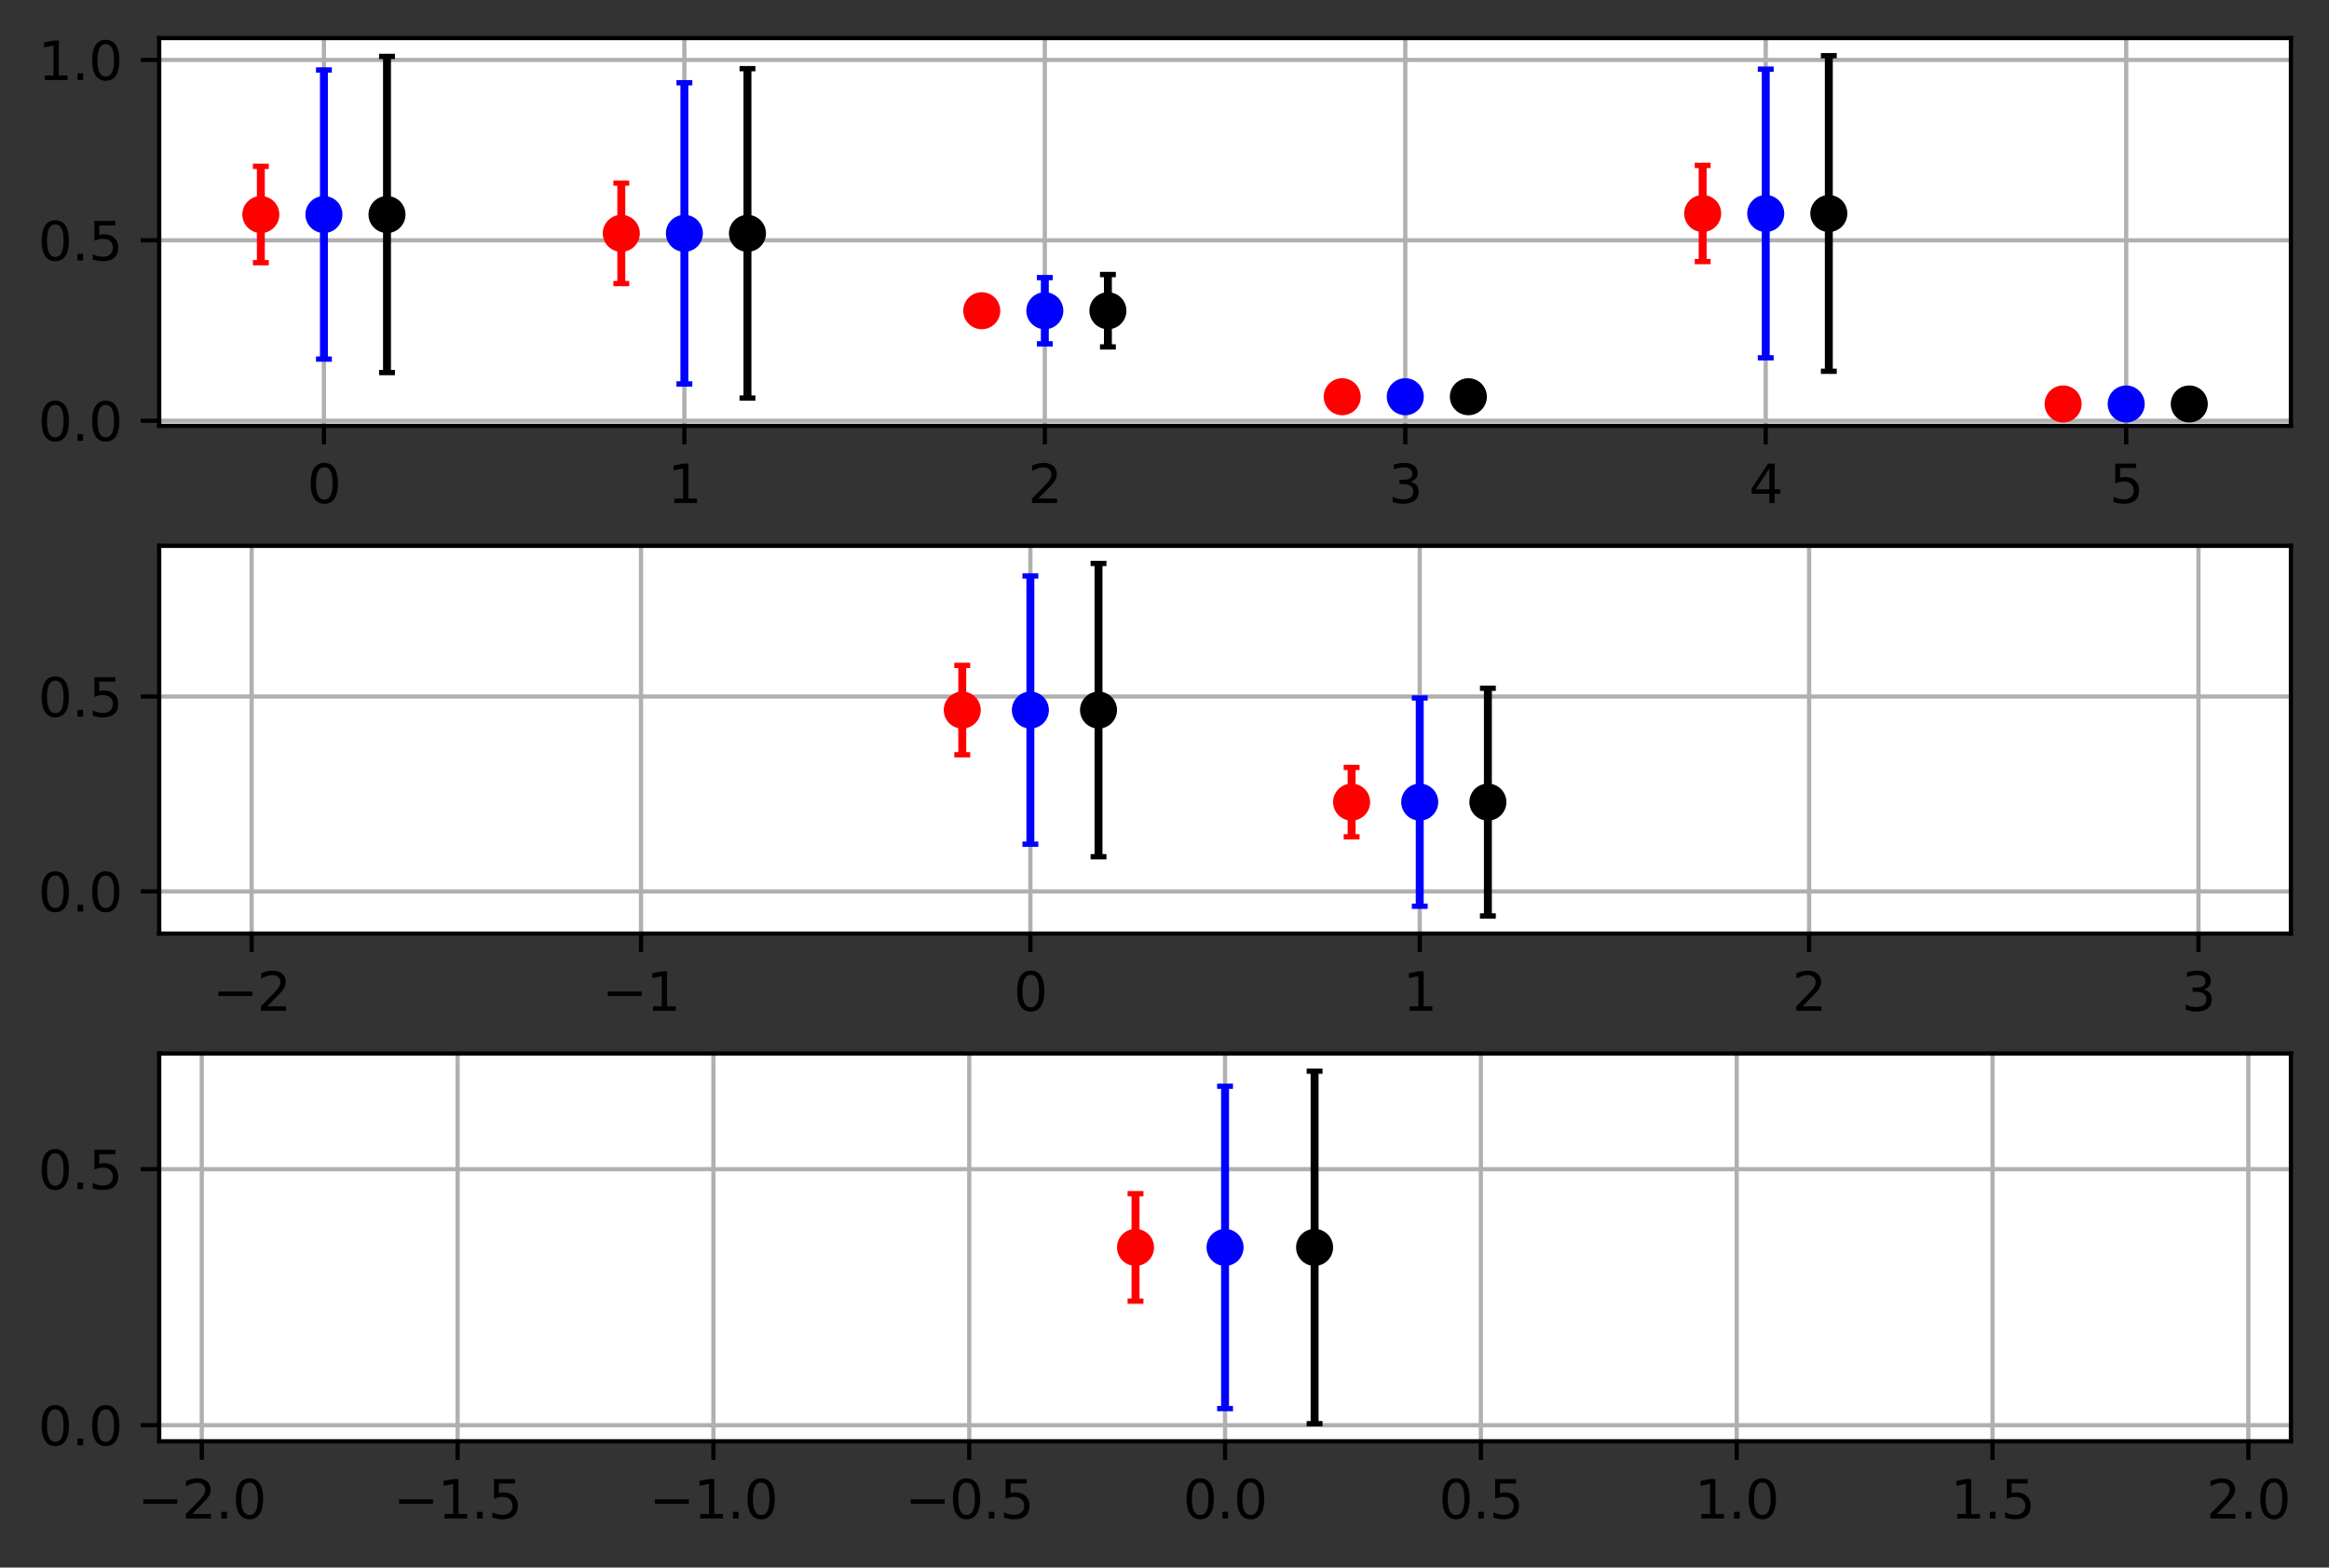 <?xml version="1.0" encoding="utf-8" standalone="no"?>
<!DOCTYPE svg PUBLIC "-//W3C//DTD SVG 1.1//EN"
  "http://www.w3.org/Graphics/SVG/1.1/DTD/svg11.dtd">
<svg xmlns:xlink="http://www.w3.org/1999/xlink" width="440.4pt" height="296.4pt" viewBox="0 0 440.4 296.4" xmlns="http://www.w3.org/2000/svg" version="1.1">
 <rect x="0" y="0" width="440.4" height="296.4" fill="#333333" stroke="none"/>
 <defs>
  <style type="text/css">*{stroke-linejoin: round; stroke-linecap: butt}</style>
 </defs>
 <g id="figure_1">
  <g id="patch_1">
   <path d="M 0 296.4 
L 440.4 296.4 
L 440.4 0 
L 0 0 
L 0 296.4 
z
" style="fill: none"/>
  </g>
  <g id="axes_1">
   <g id="patch_2">
    <path d="M 30.103 80.521 
L 433.2 80.521 
L 433.2 7.2 
L 30.103 7.2 
z
" style="fill: #ffffff"/>
   </g>
   <g id="matplotlib.axis_1">
    <g id="xtick_1">
     <g id="line2d_1">
      <path d="M 61.252 80.521 
L 61.252 7.2 
" clip-path="url(#p281864c618)" style="fill: none; stroke: #b0b0b0; stroke-width: 0.8; stroke-linecap: square"/>
     </g>
     <g id="line2d_2">
      <defs>
       <path id="m1531b2a2b1" d="M 0 0 
L 0 3.5 
" style="stroke: #000000; stroke-width: 0.8"/>
      </defs>
      <g>
       <use xlink:href="#m1531b2a2b1" x="61.252" y="80.521" style="stroke: #000000; stroke-width: 0.8"/>
      </g>
     </g>
     <g id="text_1">
      <!-- 0 -->
      <g transform="translate(58.07 95.12)scale(0.1 -0.1)">
       <defs>
        <path id="DejaVuSans-30" d="M 2034 4250 
Q 1547 4250 1301 3770 
Q 1056 3291 1056 2328 
Q 1056 1369 1301 889 
Q 1547 409 2034 409 
Q 2525 409 2770 889 
Q 3016 1369 3016 2328 
Q 3016 3291 2770 3770 
Q 2525 4250 2034 4250 
z
M 2034 4750 
Q 2819 4750 3233 4129 
Q 3647 3509 3647 2328 
Q 3647 1150 3233 529 
Q 2819 -91 2034 -91 
Q 1250 -91 836 529 
Q 422 1150 422 2328 
Q 422 3509 836 4129 
Q 1250 4750 2034 4750 
z
" transform="scale(0.016)"/>
       </defs>
       <use xlink:href="#DejaVuSans-30"/>
      </g>
     </g>
    </g>
    <g id="xtick_2">
     <g id="line2d_3">
      <path d="M 129.412 80.521 
L 129.412 7.2 
" clip-path="url(#p281864c618)" style="fill: none; stroke: #b0b0b0; stroke-width: 0.8; stroke-linecap: square"/>
     </g>
     <g id="line2d_4">
      <g>
       <use xlink:href="#m1531b2a2b1" x="129.412" y="80.521" style="stroke: #000000; stroke-width: 0.8"/>
      </g>
     </g>
     <g id="text_2">
      <!-- 1 -->
      <g transform="translate(126.23 95.12)scale(0.1 -0.1)">
       <defs>
        <path id="DejaVuSans-31" d="M 794 531 
L 1825 531 
L 1825 4091 
L 703 3866 
L 703 4441 
L 1819 4666 
L 2450 4666 
L 2450 531 
L 3481 531 
L 3481 0 
L 794 0 
L 794 531 
z
" transform="scale(0.016)"/>
       </defs>
       <use xlink:href="#DejaVuSans-31"/>
      </g>
     </g>
    </g>
    <g id="xtick_3">
     <g id="line2d_5">
      <path d="M 197.571 80.521 
L 197.571 7.2 
" clip-path="url(#p281864c618)" style="fill: none; stroke: #b0b0b0; stroke-width: 0.8; stroke-linecap: square"/>
     </g>
     <g id="line2d_6">
      <g>
       <use xlink:href="#m1531b2a2b1" x="197.571" y="80.521" style="stroke: #000000; stroke-width: 0.8"/>
      </g>
     </g>
     <g id="text_3">
      <!-- 2 -->
      <g transform="translate(194.39 95.12)scale(0.1 -0.1)">
       <defs>
        <path id="DejaVuSans-32" d="M 1228 531 
L 3431 531 
L 3431 0 
L 469 0 
L 469 531 
Q 828 903 1448 1529 
Q 2069 2156 2228 2338 
Q 2531 2678 2651 2914 
Q 2772 3150 2772 3378 
Q 2772 3750 2511 3984 
Q 2250 4219 1831 4219 
Q 1534 4219 1204 4116 
Q 875 4013 500 3803 
L 500 4441 
Q 881 4594 1212 4672 
Q 1544 4750 1819 4750 
Q 2544 4750 2975 4387 
Q 3406 4025 3406 3419 
Q 3406 3131 3298 2873 
Q 3191 2616 2906 2266 
Q 2828 2175 2409 1742 
Q 1991 1309 1228 531 
z
" transform="scale(0.016)"/>
       </defs>
       <use xlink:href="#DejaVuSans-32"/>
      </g>
     </g>
    </g>
    <g id="xtick_4">
     <g id="line2d_7">
      <path d="M 265.731 80.521 
L 265.731 7.2 
" clip-path="url(#p281864c618)" style="fill: none; stroke: #b0b0b0; stroke-width: 0.8; stroke-linecap: square"/>
     </g>
     <g id="line2d_8">
      <g>
       <use xlink:href="#m1531b2a2b1" x="265.731" y="80.521" style="stroke: #000000; stroke-width: 0.8"/>
      </g>
     </g>
     <g id="text_4">
      <!-- 3 -->
      <g transform="translate(262.55 95.12)scale(0.1 -0.1)">
       <defs>
        <path id="DejaVuSans-33" d="M 2597 2516 
Q 3050 2419 3304 2112 
Q 3559 1806 3559 1356 
Q 3559 666 3084 287 
Q 2609 -91 1734 -91 
Q 1441 -91 1130 -33 
Q 819 25 488 141 
L 488 750 
Q 750 597 1062 519 
Q 1375 441 1716 441 
Q 2309 441 2620 675 
Q 2931 909 2931 1356 
Q 2931 1769 2642 2001 
Q 2353 2234 1838 2234 
L 1294 2234 
L 1294 2753 
L 1863 2753 
Q 2328 2753 2575 2939 
Q 2822 3125 2822 3475 
Q 2822 3834 2567 4026 
Q 2313 4219 1838 4219 
Q 1578 4219 1281 4162 
Q 984 4106 628 3988 
L 628 4550 
Q 988 4650 1302 4700 
Q 1616 4750 1894 4750 
Q 2613 4750 3031 4423 
Q 3450 4097 3450 3541 
Q 3450 3153 3228 2886 
Q 3006 2619 2597 2516 
z
" transform="scale(0.016)"/>
       </defs>
       <use xlink:href="#DejaVuSans-33"/>
      </g>
     </g>
    </g>
    <g id="xtick_5">
     <g id="line2d_9">
      <path d="M 333.891 80.521 
L 333.891 7.2 
" clip-path="url(#p281864c618)" style="fill: none; stroke: #b0b0b0; stroke-width: 0.8; stroke-linecap: square"/>
     </g>
     <g id="line2d_10">
      <g>
       <use xlink:href="#m1531b2a2b1" x="333.891" y="80.521" style="stroke: #000000; stroke-width: 0.8"/>
      </g>
     </g>
     <g id="text_5">
      <!-- 4 -->
      <g transform="translate(330.71 95.12)scale(0.1 -0.1)">
       <defs>
        <path id="DejaVuSans-34" d="M 2419 4116 
L 825 1625 
L 2419 1625 
L 2419 4116 
z
M 2253 4666 
L 3047 4666 
L 3047 1625 
L 3713 1625 
L 3713 1100 
L 3047 1100 
L 3047 0 
L 2419 0 
L 2419 1100 
L 313 1100 
L 313 1709 
L 2253 4666 
z
" transform="scale(0.016)"/>
       </defs>
       <use xlink:href="#DejaVuSans-34"/>
      </g>
     </g>
    </g>
    <g id="xtick_6">
     <g id="line2d_11">
      <path d="M 402.051 80.521 
L 402.051 7.2 
" clip-path="url(#p281864c618)" style="fill: none; stroke: #b0b0b0; stroke-width: 0.8; stroke-linecap: square"/>
     </g>
     <g id="line2d_12">
      <g>
       <use xlink:href="#m1531b2a2b1" x="402.051" y="80.521" style="stroke: #000000; stroke-width: 0.8"/>
      </g>
     </g>
     <g id="text_6">
      <!-- 5 -->
      <g transform="translate(398.87 95.12)scale(0.1 -0.1)">
       <defs>
        <path id="DejaVuSans-35" d="M 691 4666 
L 3169 4666 
L 3169 4134 
L 1269 4134 
L 1269 2991 
Q 1406 3038 1543 3061 
Q 1681 3084 1819 3084 
Q 2600 3084 3056 2656 
Q 3513 2228 3513 1497 
Q 3513 744 3044 326 
Q 2575 -91 1722 -91 
Q 1428 -91 1123 -41 
Q 819 9 494 109 
L 494 744 
Q 775 591 1075 516 
Q 1375 441 1709 441 
Q 2250 441 2565 725 
Q 2881 1009 2881 1497 
Q 2881 1984 2565 2268 
Q 2250 2553 1709 2553 
Q 1456 2553 1204 2497 
Q 953 2441 691 2322 
L 691 4666 
z
" transform="scale(0.016)"/>
       </defs>
       <use xlink:href="#DejaVuSans-35"/>
      </g>
     </g>
    </g>
   </g>
   <g id="matplotlib.axis_2">
    <g id="ytick_1">
     <g id="line2d_13">
      <path d="M 30.103 79.553 
L 433.2 79.553 
" clip-path="url(#p281864c618)" style="fill: none; stroke: #b0b0b0; stroke-width: 0.8; stroke-linecap: square"/>
     </g>
     <g id="line2d_14">
      <defs>
       <path id="mc06b14b7d6" d="M 0 0 
L -3.5 0 
" style="stroke: #000000; stroke-width: 0.8"/>
      </defs>
      <g>
       <use xlink:href="#mc06b14b7d6" x="30.103" y="79.553" style="stroke: #000000; stroke-width: 0.8"/>
      </g>
     </g>
     <g id="text_7">
      <!-- 0.0 -->
      <g transform="translate(7.2 83.352)scale(0.1 -0.1)">
       <defs>
        <path id="DejaVuSans-2e" d="M 684 794 
L 1344 794 
L 1344 0 
L 684 0 
L 684 794 
z
" transform="scale(0.016)"/>
       </defs>
       <use xlink:href="#DejaVuSans-30"/>
       <use xlink:href="#DejaVuSans-2e" x="63.623"/>
       <use xlink:href="#DejaVuSans-30" x="95.41"/>
      </g>
     </g>
    </g>
    <g id="ytick_2">
     <g id="line2d_15">
      <path d="M 30.103 45.442 
L 433.2 45.442 
" clip-path="url(#p281864c618)" style="fill: none; stroke: #b0b0b0; stroke-width: 0.8; stroke-linecap: square"/>
     </g>
     <g id="line2d_16">
      <g>
       <use xlink:href="#mc06b14b7d6" x="30.103" y="45.442" style="stroke: #000000; stroke-width: 0.8"/>
      </g>
     </g>
     <g id="text_8">
      <!-- 0.5 -->
      <g transform="translate(7.2 49.242)scale(0.1 -0.1)">
       <use xlink:href="#DejaVuSans-30"/>
       <use xlink:href="#DejaVuSans-2e" x="63.623"/>
       <use xlink:href="#DejaVuSans-35" x="95.41"/>
      </g>
     </g>
    </g>
    <g id="ytick_3">
     <g id="line2d_17">
      <path d="M 30.103 11.332 
L 433.2 11.332 
" clip-path="url(#p281864c618)" style="fill: none; stroke: #b0b0b0; stroke-width: 0.8; stroke-linecap: square"/>
     </g>
     <g id="line2d_18">
      <g>
       <use xlink:href="#mc06b14b7d6" x="30.103" y="11.332" style="stroke: #000000; stroke-width: 0.8"/>
      </g>
     </g>
     <g id="text_9">
      <!-- 1.0 -->
      <g transform="translate(7.2 15.131)scale(0.1 -0.1)">
       <use xlink:href="#DejaVuSans-31"/>
       <use xlink:href="#DejaVuSans-2e" x="63.623"/>
       <use xlink:href="#DejaVuSans-30" x="95.41"/>
      </g>
     </g>
    </g>
   </g>
   <g id="LineCollection_1">
    <path d="M 73.18 70.449 
L 73.18 10.673 
" clip-path="url(#p281864c618)" style="fill: none; stroke: #000000; stroke-width: 1.5"/>
    <path d="M 141.34 75.264 
L 141.34 12.981 
" clip-path="url(#p281864c618)" style="fill: none; stroke: #000000; stroke-width: 1.5"/>
    <path d="M 209.499 65.599 
L 209.499 51.907 
" clip-path="url(#p281864c618)" style="fill: none; stroke: #000000; stroke-width: 1.5"/>
    <path d="M 277.659 76.385 
L 277.659 73.644 
" clip-path="url(#p281864c618)" style="fill: none; stroke: #000000; stroke-width: 1.5"/>
    <path d="M 345.819 70.203 
L 345.819 10.533 
" clip-path="url(#p281864c618)" style="fill: none; stroke: #000000; stroke-width: 1.5"/>
    <path d="M 413.979 77.189 
L 413.979 75.577 
" clip-path="url(#p281864c618)" style="fill: none; stroke: #000000; stroke-width: 1.5"/>
   </g>
   <g id="line2d_19">
    <defs>
     <path id="ma3e9b74e92" d="M 1.5 0 
L -1.5 -0 
" style="stroke: #000000"/>
    </defs>
    <g clip-path="url(#p281864c618)">
     <use xlink:href="#ma3e9b74e92" x="73.18" y="70.449" style="stroke: #000000"/>
     <use xlink:href="#ma3e9b74e92" x="141.34" y="75.264" style="stroke: #000000"/>
     <use xlink:href="#ma3e9b74e92" x="209.499" y="65.599" style="stroke: #000000"/>
     <use xlink:href="#ma3e9b74e92" x="277.659" y="76.385" style="stroke: #000000"/>
     <use xlink:href="#ma3e9b74e92" x="345.819" y="70.203" style="stroke: #000000"/>
     <use xlink:href="#ma3e9b74e92" x="413.979" y="77.189" style="stroke: #000000"/>
    </g>
   </g>
   <g id="line2d_20">
    <g clip-path="url(#p281864c618)">
     <use xlink:href="#ma3e9b74e92" x="73.18" y="10.673" style="stroke: #000000"/>
     <use xlink:href="#ma3e9b74e92" x="141.34" y="12.981" style="stroke: #000000"/>
     <use xlink:href="#ma3e9b74e92" x="209.499" y="51.907" style="stroke: #000000"/>
     <use xlink:href="#ma3e9b74e92" x="277.659" y="73.644" style="stroke: #000000"/>
     <use xlink:href="#ma3e9b74e92" x="345.819" y="10.533" style="stroke: #000000"/>
     <use xlink:href="#ma3e9b74e92" x="413.979" y="75.577" style="stroke: #000000"/>
    </g>
   </g>
   <g id="LineCollection_2">
    <path d="M 49.324 49.672 
L 49.324 31.45 
" clip-path="url(#p281864c618)" style="fill: none; stroke: #ff0000; stroke-width: 1.5"/>
    <path d="M 117.484 53.615 
L 117.484 34.629 
" clip-path="url(#p281864c618)" style="fill: none; stroke: #ff0000; stroke-width: 1.5"/>
    <path d="M 185.643 60.84 
L 185.643 56.666 
" clip-path="url(#p281864c618)" style="fill: none; stroke: #ff0000; stroke-width: 1.5"/>
    <path d="M 253.803 75.432 
L 253.803 74.596 
" clip-path="url(#p281864c618)" style="fill: none; stroke: #ff0000; stroke-width: 1.5"/>
    <path d="M 321.963 49.463 
L 321.963 31.273 
" clip-path="url(#p281864c618)" style="fill: none; stroke: #ff0000; stroke-width: 1.5"/>
    <path d="M 390.123 76.628 
L 390.123 76.137 
" clip-path="url(#p281864c618)" style="fill: none; stroke: #ff0000; stroke-width: 1.5"/>
   </g>
   <g id="line2d_21">
    <defs>
     <path id="mfc6ea5cd0b" d="M 1.5 0 
L -1.5 -0 
" style="stroke: #ff0000"/>
    </defs>
    <g clip-path="url(#p281864c618)">
     <use xlink:href="#mfc6ea5cd0b" x="49.324" y="49.672" style="fill: #ff0000; stroke: #ff0000"/>
     <use xlink:href="#mfc6ea5cd0b" x="117.484" y="53.615" style="fill: #ff0000; stroke: #ff0000"/>
     <use xlink:href="#mfc6ea5cd0b" x="185.643" y="60.84" style="fill: #ff0000; stroke: #ff0000"/>
     <use xlink:href="#mfc6ea5cd0b" x="253.803" y="75.432" style="fill: #ff0000; stroke: #ff0000"/>
     <use xlink:href="#mfc6ea5cd0b" x="321.963" y="49.463" style="fill: #ff0000; stroke: #ff0000"/>
     <use xlink:href="#mfc6ea5cd0b" x="390.123" y="76.628" style="fill: #ff0000; stroke: #ff0000"/>
    </g>
   </g>
   <g id="line2d_22">
    <g clip-path="url(#p281864c618)">
     <use xlink:href="#mfc6ea5cd0b" x="49.324" y="31.45" style="fill: #ff0000; stroke: #ff0000"/>
     <use xlink:href="#mfc6ea5cd0b" x="117.484" y="34.629" style="fill: #ff0000; stroke: #ff0000"/>
     <use xlink:href="#mfc6ea5cd0b" x="185.643" y="56.666" style="fill: #ff0000; stroke: #ff0000"/>
     <use xlink:href="#mfc6ea5cd0b" x="253.803" y="74.596" style="fill: #ff0000; stroke: #ff0000"/>
     <use xlink:href="#mfc6ea5cd0b" x="321.963" y="31.273" style="fill: #ff0000; stroke: #ff0000"/>
     <use xlink:href="#mfc6ea5cd0b" x="390.123" y="76.137" style="fill: #ff0000; stroke: #ff0000"/>
    </g>
   </g>
   <g id="LineCollection_3">
    <path d="M 61.252 67.894 
L 61.252 13.228 
" clip-path="url(#p281864c618)" style="fill: none; stroke: #0000ff; stroke-width: 1.5"/>
    <path d="M 129.412 72.602 
L 129.412 15.643 
" clip-path="url(#p281864c618)" style="fill: none; stroke: #0000ff; stroke-width: 1.5"/>
    <path d="M 197.571 65.014 
L 197.571 52.492 
" clip-path="url(#p281864c618)" style="fill: none; stroke: #0000ff; stroke-width: 1.5"/>
    <path d="M 265.731 76.268 
L 265.731 73.761 
" clip-path="url(#p281864c618)" style="fill: none; stroke: #0000ff; stroke-width: 1.5"/>
    <path d="M 333.891 67.653 
L 333.891 13.083 
" clip-path="url(#p281864c618)" style="fill: none; stroke: #0000ff; stroke-width: 1.5"/>
    <path d="M 402.051 77.12 
L 402.051 75.646 
" clip-path="url(#p281864c618)" style="fill: none; stroke: #0000ff; stroke-width: 1.5"/>
   </g>
   <g id="line2d_23">
    <defs>
     <path id="m122ee1e90a" d="M 1.5 0 
L -1.5 -0 
" style="stroke: #0000ff"/>
    </defs>
    <g clip-path="url(#p281864c618)">
     <use xlink:href="#m122ee1e90a" x="61.252" y="67.894" style="fill: #0000ff; stroke: #0000ff"/>
     <use xlink:href="#m122ee1e90a" x="129.412" y="72.602" style="fill: #0000ff; stroke: #0000ff"/>
     <use xlink:href="#m122ee1e90a" x="197.571" y="65.014" style="fill: #0000ff; stroke: #0000ff"/>
     <use xlink:href="#m122ee1e90a" x="265.731" y="76.268" style="fill: #0000ff; stroke: #0000ff"/>
     <use xlink:href="#m122ee1e90a" x="333.891" y="67.653" style="fill: #0000ff; stroke: #0000ff"/>
     <use xlink:href="#m122ee1e90a" x="402.051" y="77.12" style="fill: #0000ff; stroke: #0000ff"/>
    </g>
   </g>
   <g id="line2d_24">
    <g clip-path="url(#p281864c618)">
     <use xlink:href="#m122ee1e90a" x="61.252" y="13.228" style="fill: #0000ff; stroke: #0000ff"/>
     <use xlink:href="#m122ee1e90a" x="129.412" y="15.643" style="fill: #0000ff; stroke: #0000ff"/>
     <use xlink:href="#m122ee1e90a" x="197.571" y="52.492" style="fill: #0000ff; stroke: #0000ff"/>
     <use xlink:href="#m122ee1e90a" x="265.731" y="73.761" style="fill: #0000ff; stroke: #0000ff"/>
     <use xlink:href="#m122ee1e90a" x="333.891" y="13.083" style="fill: #0000ff; stroke: #0000ff"/>
     <use xlink:href="#m122ee1e90a" x="402.051" y="75.646" style="fill: #0000ff; stroke: #0000ff"/>
    </g>
   </g>
   <g id="line2d_25">
    <defs>
     <path id="mc01607a393" d="M 0 3 
C 0.796 3 1.559 2.684 2.121 2.121 
C 2.684 1.559 3 0.796 3 0 
C 3 -0.796 2.684 -1.559 2.121 -2.121 
C 1.559 -2.684 0.796 -3 0 -3 
C -0.796 -3 -1.559 -2.684 -2.121 -2.121 
C -2.684 -1.559 -3 -0.796 -3 0 
C -3 0.796 -2.684 1.559 -2.121 2.121 
C -1.559 2.684 -0.796 3 0 3 
z
" style="stroke: #000000"/>
    </defs>
    <g clip-path="url(#p281864c618)">
     <use xlink:href="#mc01607a393" x="73.18" y="40.561" style="stroke: #000000"/>
     <use xlink:href="#mc01607a393" x="141.34" y="44.122" style="stroke: #000000"/>
     <use xlink:href="#mc01607a393" x="209.499" y="58.753" style="stroke: #000000"/>
     <use xlink:href="#mc01607a393" x="277.659" y="75.014" style="stroke: #000000"/>
     <use xlink:href="#mc01607a393" x="345.819" y="40.368" style="stroke: #000000"/>
     <use xlink:href="#mc01607a393" x="413.979" y="76.383" style="stroke: #000000"/>
    </g>
   </g>
   <g id="line2d_26">
    <defs>
     <path id="m20be87708b" d="M 0 3 
C 0.796 3 1.559 2.684 2.121 2.121 
C 2.684 1.559 3 0.796 3 0 
C 3 -0.796 2.684 -1.559 2.121 -2.121 
C 1.559 -2.684 0.796 -3 0 -3 
C -0.796 -3 -1.559 -2.684 -2.121 -2.121 
C -2.684 -1.559 -3 -0.796 -3 0 
C -3 0.796 -2.684 1.559 -2.121 2.121 
C -1.559 2.684 -0.796 3 0 3 
z
" style="stroke: #ff0000"/>
    </defs>
    <g clip-path="url(#p281864c618)">
     <use xlink:href="#m20be87708b" x="49.324" y="40.561" style="fill: #ff0000; stroke: #ff0000"/>
     <use xlink:href="#m20be87708b" x="117.484" y="44.122" style="fill: #ff0000; stroke: #ff0000"/>
     <use xlink:href="#m20be87708b" x="185.643" y="58.753" style="fill: #ff0000; stroke: #ff0000"/>
     <use xlink:href="#m20be87708b" x="253.803" y="75.014" style="fill: #ff0000; stroke: #ff0000"/>
     <use xlink:href="#m20be87708b" x="321.963" y="40.368" style="fill: #ff0000; stroke: #ff0000"/>
     <use xlink:href="#m20be87708b" x="390.123" y="76.383" style="fill: #ff0000; stroke: #ff0000"/>
    </g>
   </g>
   <g id="line2d_27">
    <defs>
     <path id="m35f11727d4" d="M 0 3 
C 0.796 3 1.559 2.684 2.121 2.121 
C 2.684 1.559 3 0.796 3 0 
C 3 -0.796 2.684 -1.559 2.121 -2.121 
C 1.559 -2.684 0.796 -3 0 -3 
C -0.796 -3 -1.559 -2.684 -2.121 -2.121 
C -2.684 -1.559 -3 -0.796 -3 0 
C -3 0.796 -2.684 1.559 -2.121 2.121 
C -1.559 2.684 -0.796 3 0 3 
z
" style="stroke: #0000ff"/>
    </defs>
    <g clip-path="url(#p281864c618)">
     <use xlink:href="#m35f11727d4" x="61.252" y="40.561" style="fill: #0000ff; stroke: #0000ff"/>
     <use xlink:href="#m35f11727d4" x="129.412" y="44.122" style="fill: #0000ff; stroke: #0000ff"/>
     <use xlink:href="#m35f11727d4" x="197.571" y="58.753" style="fill: #0000ff; stroke: #0000ff"/>
     <use xlink:href="#m35f11727d4" x="265.731" y="75.014" style="fill: #0000ff; stroke: #0000ff"/>
     <use xlink:href="#m35f11727d4" x="333.891" y="40.368" style="fill: #0000ff; stroke: #0000ff"/>
     <use xlink:href="#m35f11727d4" x="402.051" y="76.383" style="fill: #0000ff; stroke: #0000ff"/>
    </g>
   </g>
   <g id="patch_3">
    <path d="M 30.103 80.521 
L 30.103 7.2 
" style="fill: none; stroke: #000000; stroke-width: 0.8; stroke-linejoin: miter; stroke-linecap: square"/>
   </g>
   <g id="patch_4">
    <path d="M 433.2 80.521 
L 433.2 7.2 
" style="fill: none; stroke: #000000; stroke-width: 0.8; stroke-linejoin: miter; stroke-linecap: square"/>
   </g>
   <g id="patch_5">
    <path d="M 30.103 80.521 
L 433.2 80.521 
" style="fill: none; stroke: #000000; stroke-width: 0.8; stroke-linejoin: miter; stroke-linecap: square"/>
   </g>
   <g id="patch_6">
    <path d="M 30.103 7.2 
L 433.2 7.2 
" style="fill: none; stroke: #000000; stroke-width: 0.8; stroke-linejoin: miter; stroke-linecap: square"/>
   </g>
  </g>
  <g id="axes_2">
   <g id="patch_7">
    <path d="M 30.103 176.521 
L 433.2 176.521 
L 433.2 103.2 
L 30.103 103.2 
z
" style="fill: #ffffff"/>
   </g>
   <g id="matplotlib.axis_3">
    <g id="xtick_7">
     <g id="line2d_28">
      <path d="M 47.587 176.521 
L 47.587 103.2 
" clip-path="url(#pcb0a4d9f36)" style="fill: none; stroke: #b0b0b0; stroke-width: 0.8; stroke-linecap: square"/>
     </g>
     <g id="line2d_29">
      <g>
       <use xlink:href="#m1531b2a2b1" x="47.587" y="176.521" style="stroke: #000000; stroke-width: 0.8"/>
      </g>
     </g>
     <g id="text_10">
      <!-- −2 -->
      <g transform="translate(40.216 191.12)scale(0.1 -0.1)">
       <defs>
        <path id="DejaVuSans-2212" d="M 678 2272 
L 4684 2272 
L 4684 1741 
L 678 1741 
L 678 2272 
z
" transform="scale(0.016)"/>
       </defs>
       <use xlink:href="#DejaVuSans-2212"/>
       <use xlink:href="#DejaVuSans-32" x="83.789"/>
      </g>
     </g>
    </g>
    <g id="xtick_8">
     <g id="line2d_30">
      <path d="M 121.213 176.521 
L 121.213 103.2 
" clip-path="url(#pcb0a4d9f36)" style="fill: none; stroke: #b0b0b0; stroke-width: 0.8; stroke-linecap: square"/>
     </g>
     <g id="line2d_31">
      <g>
       <use xlink:href="#m1531b2a2b1" x="121.213" y="176.521" style="stroke: #000000; stroke-width: 0.8"/>
      </g>
     </g>
     <g id="text_11">
      <!-- −1 -->
      <g transform="translate(113.842 191.12)scale(0.1 -0.1)">
       <use xlink:href="#DejaVuSans-2212"/>
       <use xlink:href="#DejaVuSans-31" x="83.789"/>
      </g>
     </g>
    </g>
    <g id="xtick_9">
     <g id="line2d_32">
      <path d="M 194.838 176.521 
L 194.838 103.2 
" clip-path="url(#pcb0a4d9f36)" style="fill: none; stroke: #b0b0b0; stroke-width: 0.8; stroke-linecap: square"/>
     </g>
     <g id="line2d_33">
      <g>
       <use xlink:href="#m1531b2a2b1" x="194.838" y="176.521" style="stroke: #000000; stroke-width: 0.8"/>
      </g>
     </g>
     <g id="text_12">
      <!-- 0 -->
      <g transform="translate(191.657 191.12)scale(0.1 -0.1)">
       <use xlink:href="#DejaVuSans-30"/>
      </g>
     </g>
    </g>
    <g id="xtick_10">
     <g id="line2d_34">
      <path d="M 268.464 176.521 
L 268.464 103.2 
" clip-path="url(#pcb0a4d9f36)" style="fill: none; stroke: #b0b0b0; stroke-width: 0.8; stroke-linecap: square"/>
     </g>
     <g id="line2d_35">
      <g>
       <use xlink:href="#m1531b2a2b1" x="268.464" y="176.521" style="stroke: #000000; stroke-width: 0.8"/>
      </g>
     </g>
     <g id="text_13">
      <!-- 1 -->
      <g transform="translate(265.283 191.12)scale(0.1 -0.1)">
       <use xlink:href="#DejaVuSans-31"/>
      </g>
     </g>
    </g>
    <g id="xtick_11">
     <g id="line2d_36">
      <path d="M 342.09 176.521 
L 342.09 103.2 
" clip-path="url(#pcb0a4d9f36)" style="fill: none; stroke: #b0b0b0; stroke-width: 0.8; stroke-linecap: square"/>
     </g>
     <g id="line2d_37">
      <g>
       <use xlink:href="#m1531b2a2b1" x="342.09" y="176.521" style="stroke: #000000; stroke-width: 0.8"/>
      </g>
     </g>
     <g id="text_14">
      <!-- 2 -->
      <g transform="translate(338.909 191.12)scale(0.1 -0.1)">
       <use xlink:href="#DejaVuSans-32"/>
      </g>
     </g>
    </g>
    <g id="xtick_12">
     <g id="line2d_38">
      <path d="M 415.716 176.521 
L 415.716 103.2 
" clip-path="url(#pcb0a4d9f36)" style="fill: none; stroke: #b0b0b0; stroke-width: 0.8; stroke-linecap: square"/>
     </g>
     <g id="line2d_39">
      <g>
       <use xlink:href="#m1531b2a2b1" x="415.716" y="176.521" style="stroke: #000000; stroke-width: 0.8"/>
      </g>
     </g>
     <g id="text_15">
      <!-- 3 -->
      <g transform="translate(412.535 191.12)scale(0.1 -0.1)">
       <use xlink:href="#DejaVuSans-33"/>
      </g>
     </g>
    </g>
   </g>
   <g id="matplotlib.axis_4">
    <g id="ytick_4">
     <g id="line2d_40">
      <path d="M 30.103 168.546 
L 433.2 168.546 
" clip-path="url(#pcb0a4d9f36)" style="fill: none; stroke: #b0b0b0; stroke-width: 0.8; stroke-linecap: square"/>
     </g>
     <g id="line2d_41">
      <g>
       <use xlink:href="#mc06b14b7d6" x="30.103" y="168.546" style="stroke: #000000; stroke-width: 0.8"/>
      </g>
     </g>
     <g id="text_16">
      <!-- 0.0 -->
      <g transform="translate(7.2 172.345)scale(0.1 -0.1)">
       <use xlink:href="#DejaVuSans-30"/>
       <use xlink:href="#DejaVuSans-2e" x="63.623"/>
       <use xlink:href="#DejaVuSans-30" x="95.41"/>
      </g>
     </g>
    </g>
    <g id="ytick_5">
     <g id="line2d_42">
      <path d="M 30.103 131.7 
L 433.2 131.7 
" clip-path="url(#pcb0a4d9f36)" style="fill: none; stroke: #b0b0b0; stroke-width: 0.8; stroke-linecap: square"/>
     </g>
     <g id="line2d_43">
      <g>
       <use xlink:href="#mc06b14b7d6" x="30.103" y="131.7" style="stroke: #000000; stroke-width: 0.8"/>
      </g>
     </g>
     <g id="text_17">
      <!-- 0.5 -->
      <g transform="translate(7.2 135.499)scale(0.1 -0.1)">
       <use xlink:href="#DejaVuSans-30"/>
       <use xlink:href="#DejaVuSans-2e" x="63.623"/>
       <use xlink:href="#DejaVuSans-35" x="95.41"/>
      </g>
     </g>
    </g>
   </g>
   <g id="LineCollection_4">
    <path d="M 207.723 161.987 
L 207.723 106.533 
" clip-path="url(#pcb0a4d9f36)" style="fill: none; stroke: #000000; stroke-width: 1.5"/>
    <path d="M 281.349 173.189 
L 281.349 130.134 
" clip-path="url(#pcb0a4d9f36)" style="fill: none; stroke: #000000; stroke-width: 1.5"/>
   </g>
   <g id="line2d_44">
    <g clip-path="url(#pcb0a4d9f36)">
     <use xlink:href="#ma3e9b74e92" x="207.723" y="161.987" style="stroke: #000000"/>
     <use xlink:href="#ma3e9b74e92" x="281.349" y="173.189" style="stroke: #000000"/>
    </g>
   </g>
   <g id="line2d_45">
    <g clip-path="url(#pcb0a4d9f36)">
     <use xlink:href="#ma3e9b74e92" x="207.723" y="106.533" style="stroke: #000000"/>
     <use xlink:href="#ma3e9b74e92" x="281.349" y="130.134" style="stroke: #000000"/>
    </g>
   </g>
   <g id="LineCollection_5">
    <path d="M 181.954 142.712 
L 181.954 125.808 
" clip-path="url(#pcb0a4d9f36)" style="fill: none; stroke: #ff0000; stroke-width: 1.5"/>
    <path d="M 255.58 158.224 
L 255.58 145.099 
" clip-path="url(#pcb0a4d9f36)" style="fill: none; stroke: #ff0000; stroke-width: 1.5"/>
   </g>
   <g id="line2d_46">
    <g clip-path="url(#pcb0a4d9f36)">
     <use xlink:href="#mfc6ea5cd0b" x="181.954" y="142.712" style="fill: #ff0000; stroke: #ff0000"/>
     <use xlink:href="#mfc6ea5cd0b" x="255.58" y="158.224" style="fill: #ff0000; stroke: #ff0000"/>
    </g>
   </g>
   <g id="line2d_47">
    <g clip-path="url(#pcb0a4d9f36)">
     <use xlink:href="#mfc6ea5cd0b" x="181.954" y="125.808" style="fill: #ff0000; stroke: #ff0000"/>
     <use xlink:href="#mfc6ea5cd0b" x="255.58" y="145.099" style="fill: #ff0000; stroke: #ff0000"/>
    </g>
   </g>
   <g id="LineCollection_6">
    <path d="M 194.838 159.617 
L 194.838 108.903 
" clip-path="url(#pcb0a4d9f36)" style="fill: none; stroke: #0000ff; stroke-width: 1.5"/>
    <path d="M 268.464 171.349 
L 268.464 131.974 
" clip-path="url(#pcb0a4d9f36)" style="fill: none; stroke: #0000ff; stroke-width: 1.5"/>
   </g>
   <g id="line2d_48">
    <g clip-path="url(#pcb0a4d9f36)">
     <use xlink:href="#m122ee1e90a" x="194.838" y="159.617" style="fill: #0000ff; stroke: #0000ff"/>
     <use xlink:href="#m122ee1e90a" x="268.464" y="171.349" style="fill: #0000ff; stroke: #0000ff"/>
    </g>
   </g>
   <g id="line2d_49">
    <g clip-path="url(#pcb0a4d9f36)">
     <use xlink:href="#m122ee1e90a" x="194.838" y="108.903" style="fill: #0000ff; stroke: #0000ff"/>
     <use xlink:href="#m122ee1e90a" x="268.464" y="131.974" style="fill: #0000ff; stroke: #0000ff"/>
    </g>
   </g>
   <g id="line2d_50">
    <g clip-path="url(#pcb0a4d9f36)">
     <use xlink:href="#mc01607a393" x="207.723" y="134.26" style="stroke: #000000"/>
     <use xlink:href="#mc01607a393" x="281.349" y="151.661" style="stroke: #000000"/>
    </g>
   </g>
   <g id="line2d_51">
    <g clip-path="url(#pcb0a4d9f36)">
     <use xlink:href="#m20be87708b" x="181.954" y="134.26" style="fill: #ff0000; stroke: #ff0000"/>
     <use xlink:href="#m20be87708b" x="255.58" y="151.661" style="fill: #ff0000; stroke: #ff0000"/>
    </g>
   </g>
   <g id="line2d_52">
    <g clip-path="url(#pcb0a4d9f36)">
     <use xlink:href="#m35f11727d4" x="194.838" y="134.26" style="fill: #0000ff; stroke: #0000ff"/>
     <use xlink:href="#m35f11727d4" x="268.464" y="151.661" style="fill: #0000ff; stroke: #0000ff"/>
    </g>
   </g>
   <g id="patch_8">
    <path d="M 30.103 176.521 
L 30.103 103.2 
" style="fill: none; stroke: #000000; stroke-width: 0.8; stroke-linejoin: miter; stroke-linecap: square"/>
   </g>
   <g id="patch_9">
    <path d="M 433.2 176.521 
L 433.2 103.2 
" style="fill: none; stroke: #000000; stroke-width: 0.8; stroke-linejoin: miter; stroke-linecap: square"/>
   </g>
   <g id="patch_10">
    <path d="M 30.103 176.521 
L 433.2 176.521 
" style="fill: none; stroke: #000000; stroke-width: 0.8; stroke-linejoin: miter; stroke-linecap: square"/>
   </g>
   <g id="patch_11">
    <path d="M 30.103 103.2 
L 433.2 103.2 
" style="fill: none; stroke: #000000; stroke-width: 0.8; stroke-linejoin: miter; stroke-linecap: square"/>
   </g>
  </g>
  <g id="axes_3">
   <g id="patch_12">
    <path d="M 30.103 272.521 
L 433.2 272.521 
L 433.2 199.2 
L 30.103 199.2 
z
" style="fill: #ffffff"/>
   </g>
   <g id="matplotlib.axis_5">
    <g id="xtick_13">
     <g id="line2d_53">
      <path d="M 38.154 272.521 
L 38.154 199.2 
" clip-path="url(#p5a6fe627db)" style="fill: none; stroke: #b0b0b0; stroke-width: 0.8; stroke-linecap: square"/>
     </g>
     <g id="line2d_54">
      <g>
       <use xlink:href="#m1531b2a2b1" x="38.154" y="272.521" style="stroke: #000000; stroke-width: 0.8"/>
      </g>
     </g>
     <g id="text_18">
      <!-- −2.0 -->
      <g transform="translate(26.013 287.12)scale(0.1 -0.1)">
       <use xlink:href="#DejaVuSans-2212"/>
       <use xlink:href="#DejaVuSans-32" x="83.789"/>
       <use xlink:href="#DejaVuSans-2e" x="147.412"/>
       <use xlink:href="#DejaVuSans-30" x="179.199"/>
      </g>
     </g>
    </g>
    <g id="xtick_14">
     <g id="line2d_55">
      <path d="M 86.528 272.521 
L 86.528 199.2 
" clip-path="url(#p5a6fe627db)" style="fill: none; stroke: #b0b0b0; stroke-width: 0.8; stroke-linecap: square"/>
     </g>
     <g id="line2d_56">
      <g>
       <use xlink:href="#m1531b2a2b1" x="86.528" y="272.521" style="stroke: #000000; stroke-width: 0.8"/>
      </g>
     </g>
     <g id="text_19">
      <!-- −1.5 -->
      <g transform="translate(74.387 287.12)scale(0.1 -0.1)">
       <use xlink:href="#DejaVuSans-2212"/>
       <use xlink:href="#DejaVuSans-31" x="83.789"/>
       <use xlink:href="#DejaVuSans-2e" x="147.412"/>
       <use xlink:href="#DejaVuSans-35" x="179.199"/>
      </g>
     </g>
    </g>
    <g id="xtick_15">
     <g id="line2d_57">
      <path d="M 134.903 272.521 
L 134.903 199.2 
" clip-path="url(#p5a6fe627db)" style="fill: none; stroke: #b0b0b0; stroke-width: 0.8; stroke-linecap: square"/>
     </g>
     <g id="line2d_58">
      <g>
       <use xlink:href="#m1531b2a2b1" x="134.903" y="272.521" style="stroke: #000000; stroke-width: 0.8"/>
      </g>
     </g>
     <g id="text_20">
      <!-- −1.0 -->
      <g transform="translate(122.761 287.12)scale(0.1 -0.1)">
       <use xlink:href="#DejaVuSans-2212"/>
       <use xlink:href="#DejaVuSans-31" x="83.789"/>
       <use xlink:href="#DejaVuSans-2e" x="147.412"/>
       <use xlink:href="#DejaVuSans-30" x="179.199"/>
      </g>
     </g>
    </g>
    <g id="xtick_16">
     <g id="line2d_59">
      <path d="M 183.277 272.521 
L 183.277 199.2 
" clip-path="url(#p5a6fe627db)" style="fill: none; stroke: #b0b0b0; stroke-width: 0.8; stroke-linecap: square"/>
     </g>
     <g id="line2d_60">
      <g>
       <use xlink:href="#m1531b2a2b1" x="183.277" y="272.521" style="stroke: #000000; stroke-width: 0.8"/>
      </g>
     </g>
     <g id="text_21">
      <!-- −0.5 -->
      <g transform="translate(171.136 287.12)scale(0.1 -0.1)">
       <use xlink:href="#DejaVuSans-2212"/>
       <use xlink:href="#DejaVuSans-30" x="83.789"/>
       <use xlink:href="#DejaVuSans-2e" x="147.412"/>
       <use xlink:href="#DejaVuSans-35" x="179.199"/>
      </g>
     </g>
    </g>
    <g id="xtick_17">
     <g id="line2d_61">
      <path d="M 231.651 272.521 
L 231.651 199.2 
" clip-path="url(#p5a6fe627db)" style="fill: none; stroke: #b0b0b0; stroke-width: 0.8; stroke-linecap: square"/>
     </g>
     <g id="line2d_62">
      <g>
       <use xlink:href="#m1531b2a2b1" x="231.651" y="272.521" style="stroke: #000000; stroke-width: 0.8"/>
      </g>
     </g>
     <g id="text_22">
      <!-- 0.0 -->
      <g transform="translate(223.7 287.12)scale(0.1 -0.1)">
       <use xlink:href="#DejaVuSans-30"/>
       <use xlink:href="#DejaVuSans-2e" x="63.623"/>
       <use xlink:href="#DejaVuSans-30" x="95.41"/>
      </g>
     </g>
    </g>
    <g id="xtick_18">
     <g id="line2d_63">
      <path d="M 280.026 272.521 
L 280.026 199.2 
" clip-path="url(#p5a6fe627db)" style="fill: none; stroke: #b0b0b0; stroke-width: 0.8; stroke-linecap: square"/>
     </g>
     <g id="line2d_64">
      <g>
       <use xlink:href="#m1531b2a2b1" x="280.026" y="272.521" style="stroke: #000000; stroke-width: 0.8"/>
      </g>
     </g>
     <g id="text_23">
      <!-- 0.5 -->
      <g transform="translate(272.074 287.12)scale(0.1 -0.1)">
       <use xlink:href="#DejaVuSans-30"/>
       <use xlink:href="#DejaVuSans-2e" x="63.623"/>
       <use xlink:href="#DejaVuSans-35" x="95.41"/>
      </g>
     </g>
    </g>
    <g id="xtick_19">
     <g id="line2d_65">
      <path d="M 328.4 272.521 
L 328.4 199.2 
" clip-path="url(#p5a6fe627db)" style="fill: none; stroke: #b0b0b0; stroke-width: 0.8; stroke-linecap: square"/>
     </g>
     <g id="line2d_66">
      <g>
       <use xlink:href="#m1531b2a2b1" x="328.4" y="272.521" style="stroke: #000000; stroke-width: 0.8"/>
      </g>
     </g>
     <g id="text_24">
      <!-- 1.0 -->
      <g transform="translate(320.448 287.12)scale(0.1 -0.1)">
       <use xlink:href="#DejaVuSans-31"/>
       <use xlink:href="#DejaVuSans-2e" x="63.623"/>
       <use xlink:href="#DejaVuSans-30" x="95.41"/>
      </g>
     </g>
    </g>
    <g id="xtick_20">
     <g id="line2d_67">
      <path d="M 376.774 272.521 
L 376.774 199.2 
" clip-path="url(#p5a6fe627db)" style="fill: none; stroke: #b0b0b0; stroke-width: 0.8; stroke-linecap: square"/>
     </g>
     <g id="line2d_68">
      <g>
       <use xlink:href="#m1531b2a2b1" x="376.774" y="272.521" style="stroke: #000000; stroke-width: 0.8"/>
      </g>
     </g>
     <g id="text_25">
      <!-- 1.5 -->
      <g transform="translate(368.823 287.12)scale(0.1 -0.1)">
       <use xlink:href="#DejaVuSans-31"/>
       <use xlink:href="#DejaVuSans-2e" x="63.623"/>
       <use xlink:href="#DejaVuSans-35" x="95.41"/>
      </g>
     </g>
    </g>
    <g id="xtick_21">
     <g id="line2d_69">
      <path d="M 425.149 272.521 
L 425.149 199.2 
" clip-path="url(#p5a6fe627db)" style="fill: none; stroke: #b0b0b0; stroke-width: 0.8; stroke-linecap: square"/>
     </g>
     <g id="line2d_70">
      <g>
       <use xlink:href="#m1531b2a2b1" x="425.149" y="272.521" style="stroke: #000000; stroke-width: 0.8"/>
      </g>
     </g>
     <g id="text_26">
      <!-- 2.0 -->
      <g transform="translate(417.197 287.12)scale(0.1 -0.1)">
       <use xlink:href="#DejaVuSans-32"/>
       <use xlink:href="#DejaVuSans-2e" x="63.623"/>
       <use xlink:href="#DejaVuSans-30" x="95.41"/>
      </g>
     </g>
    </g>
   </g>
   <g id="matplotlib.axis_6">
    <g id="ytick_6">
     <g id="line2d_71">
      <path d="M 30.103 269.481 
L 433.2 269.481 
" clip-path="url(#p5a6fe627db)" style="fill: none; stroke: #b0b0b0; stroke-width: 0.8; stroke-linecap: square"/>
     </g>
     <g id="line2d_72">
      <g>
       <use xlink:href="#mc06b14b7d6" x="30.103" y="269.481" style="stroke: #000000; stroke-width: 0.8"/>
      </g>
     </g>
     <g id="text_27">
      <!-- 0.0 -->
      <g transform="translate(7.2 273.28)scale(0.1 -0.1)">
       <use xlink:href="#DejaVuSans-30"/>
       <use xlink:href="#DejaVuSans-2e" x="63.623"/>
       <use xlink:href="#DejaVuSans-30" x="95.41"/>
      </g>
     </g>
    </g>
    <g id="ytick_7">
     <g id="line2d_73">
      <path d="M 30.103 221.064 
L 433.2 221.064 
" clip-path="url(#p5a6fe627db)" style="fill: none; stroke: #b0b0b0; stroke-width: 0.8; stroke-linecap: square"/>
     </g>
     <g id="line2d_74">
      <g>
       <use xlink:href="#mc06b14b7d6" x="30.103" y="221.064" style="stroke: #000000; stroke-width: 0.8"/>
      </g>
     </g>
     <g id="text_28">
      <!-- 0.5 -->
      <g transform="translate(7.2 224.863)scale(0.1 -0.1)">
       <use xlink:href="#DejaVuSans-30"/>
       <use xlink:href="#DejaVuSans-2e" x="63.623"/>
       <use xlink:href="#DejaVuSans-35" x="95.41"/>
      </g>
     </g>
    </g>
   </g>
   <g id="LineCollection_7">
    <path d="M 248.582 269.189 
L 248.582 202.533 
" clip-path="url(#p5a6fe627db)" style="fill: none; stroke: #000000; stroke-width: 1.5"/>
   </g>
   <g id="line2d_75">
    <g clip-path="url(#p5a6fe627db)">
     <use xlink:href="#ma3e9b74e92" x="248.582" y="269.189" style="stroke: #000000"/>
    </g>
   </g>
   <g id="line2d_76">
    <g clip-path="url(#p5a6fe627db)">
     <use xlink:href="#ma3e9b74e92" x="248.582" y="202.533" style="stroke: #000000"/>
    </g>
   </g>
   <g id="LineCollection_8">
    <path d="M 214.72 246.02 
L 214.72 225.701 
" clip-path="url(#p5a6fe627db)" style="fill: none; stroke: #ff0000; stroke-width: 1.5"/>
   </g>
   <g id="line2d_77">
    <g clip-path="url(#p5a6fe627db)">
     <use xlink:href="#mfc6ea5cd0b" x="214.72" y="246.02" style="fill: #ff0000; stroke: #ff0000"/>
    </g>
   </g>
   <g id="line2d_78">
    <g clip-path="url(#p5a6fe627db)">
     <use xlink:href="#mfc6ea5cd0b" x="214.72" y="225.701" style="fill: #ff0000; stroke: #ff0000"/>
    </g>
   </g>
   <g id="LineCollection_9">
    <path d="M 231.651 266.34 
L 231.651 205.382 
" clip-path="url(#p5a6fe627db)" style="fill: none; stroke: #0000ff; stroke-width: 1.5"/>
   </g>
   <g id="line2d_79">
    <g clip-path="url(#p5a6fe627db)">
     <use xlink:href="#m122ee1e90a" x="231.651" y="266.34" style="fill: #0000ff; stroke: #0000ff"/>
    </g>
   </g>
   <g id="line2d_80">
    <g clip-path="url(#p5a6fe627db)">
     <use xlink:href="#m122ee1e90a" x="231.651" y="205.382" style="fill: #0000ff; stroke: #0000ff"/>
    </g>
   </g>
   <g id="line2d_81">
    <g clip-path="url(#p5a6fe627db)">
     <use xlink:href="#mc01607a393" x="248.582" y="235.861" style="stroke: #000000"/>
    </g>
   </g>
   <g id="line2d_82">
    <g clip-path="url(#p5a6fe627db)">
     <use xlink:href="#m20be87708b" x="214.72" y="235.861" style="fill: #ff0000; stroke: #ff0000"/>
    </g>
   </g>
   <g id="line2d_83">
    <g clip-path="url(#p5a6fe627db)">
     <use xlink:href="#m35f11727d4" x="231.651" y="235.861" style="fill: #0000ff; stroke: #0000ff"/>
    </g>
   </g>
   <g id="patch_13">
    <path d="M 30.103 272.521 
L 30.103 199.2 
" style="fill: none; stroke: #000000; stroke-width: 0.8; stroke-linejoin: miter; stroke-linecap: square"/>
   </g>
   <g id="patch_14">
    <path d="M 433.2 272.521 
L 433.2 199.2 
" style="fill: none; stroke: #000000; stroke-width: 0.8; stroke-linejoin: miter; stroke-linecap: square"/>
   </g>
   <g id="patch_15">
    <path d="M 30.103 272.521 
L 433.2 272.521 
" style="fill: none; stroke: #000000; stroke-width: 0.8; stroke-linejoin: miter; stroke-linecap: square"/>
   </g>
   <g id="patch_16">
    <path d="M 30.103 199.2 
L 433.2 199.2 
" style="fill: none; stroke: #000000; stroke-width: 0.8; stroke-linejoin: miter; stroke-linecap: square"/>
   </g>
  </g>
 </g>
 <defs>
  <clipPath id="p281864c618">
   <rect x="30.103" y="7.2" width="403.096" height="73.321"/>
  </clipPath>
  <clipPath id="pcb0a4d9f36">
   <rect x="30.103" y="103.2" width="403.096" height="73.321"/>
  </clipPath>
  <clipPath id="p5a6fe627db">
   <rect x="30.103" y="199.2" width="403.096" height="73.321"/>
  </clipPath>
 </defs>
</svg>
